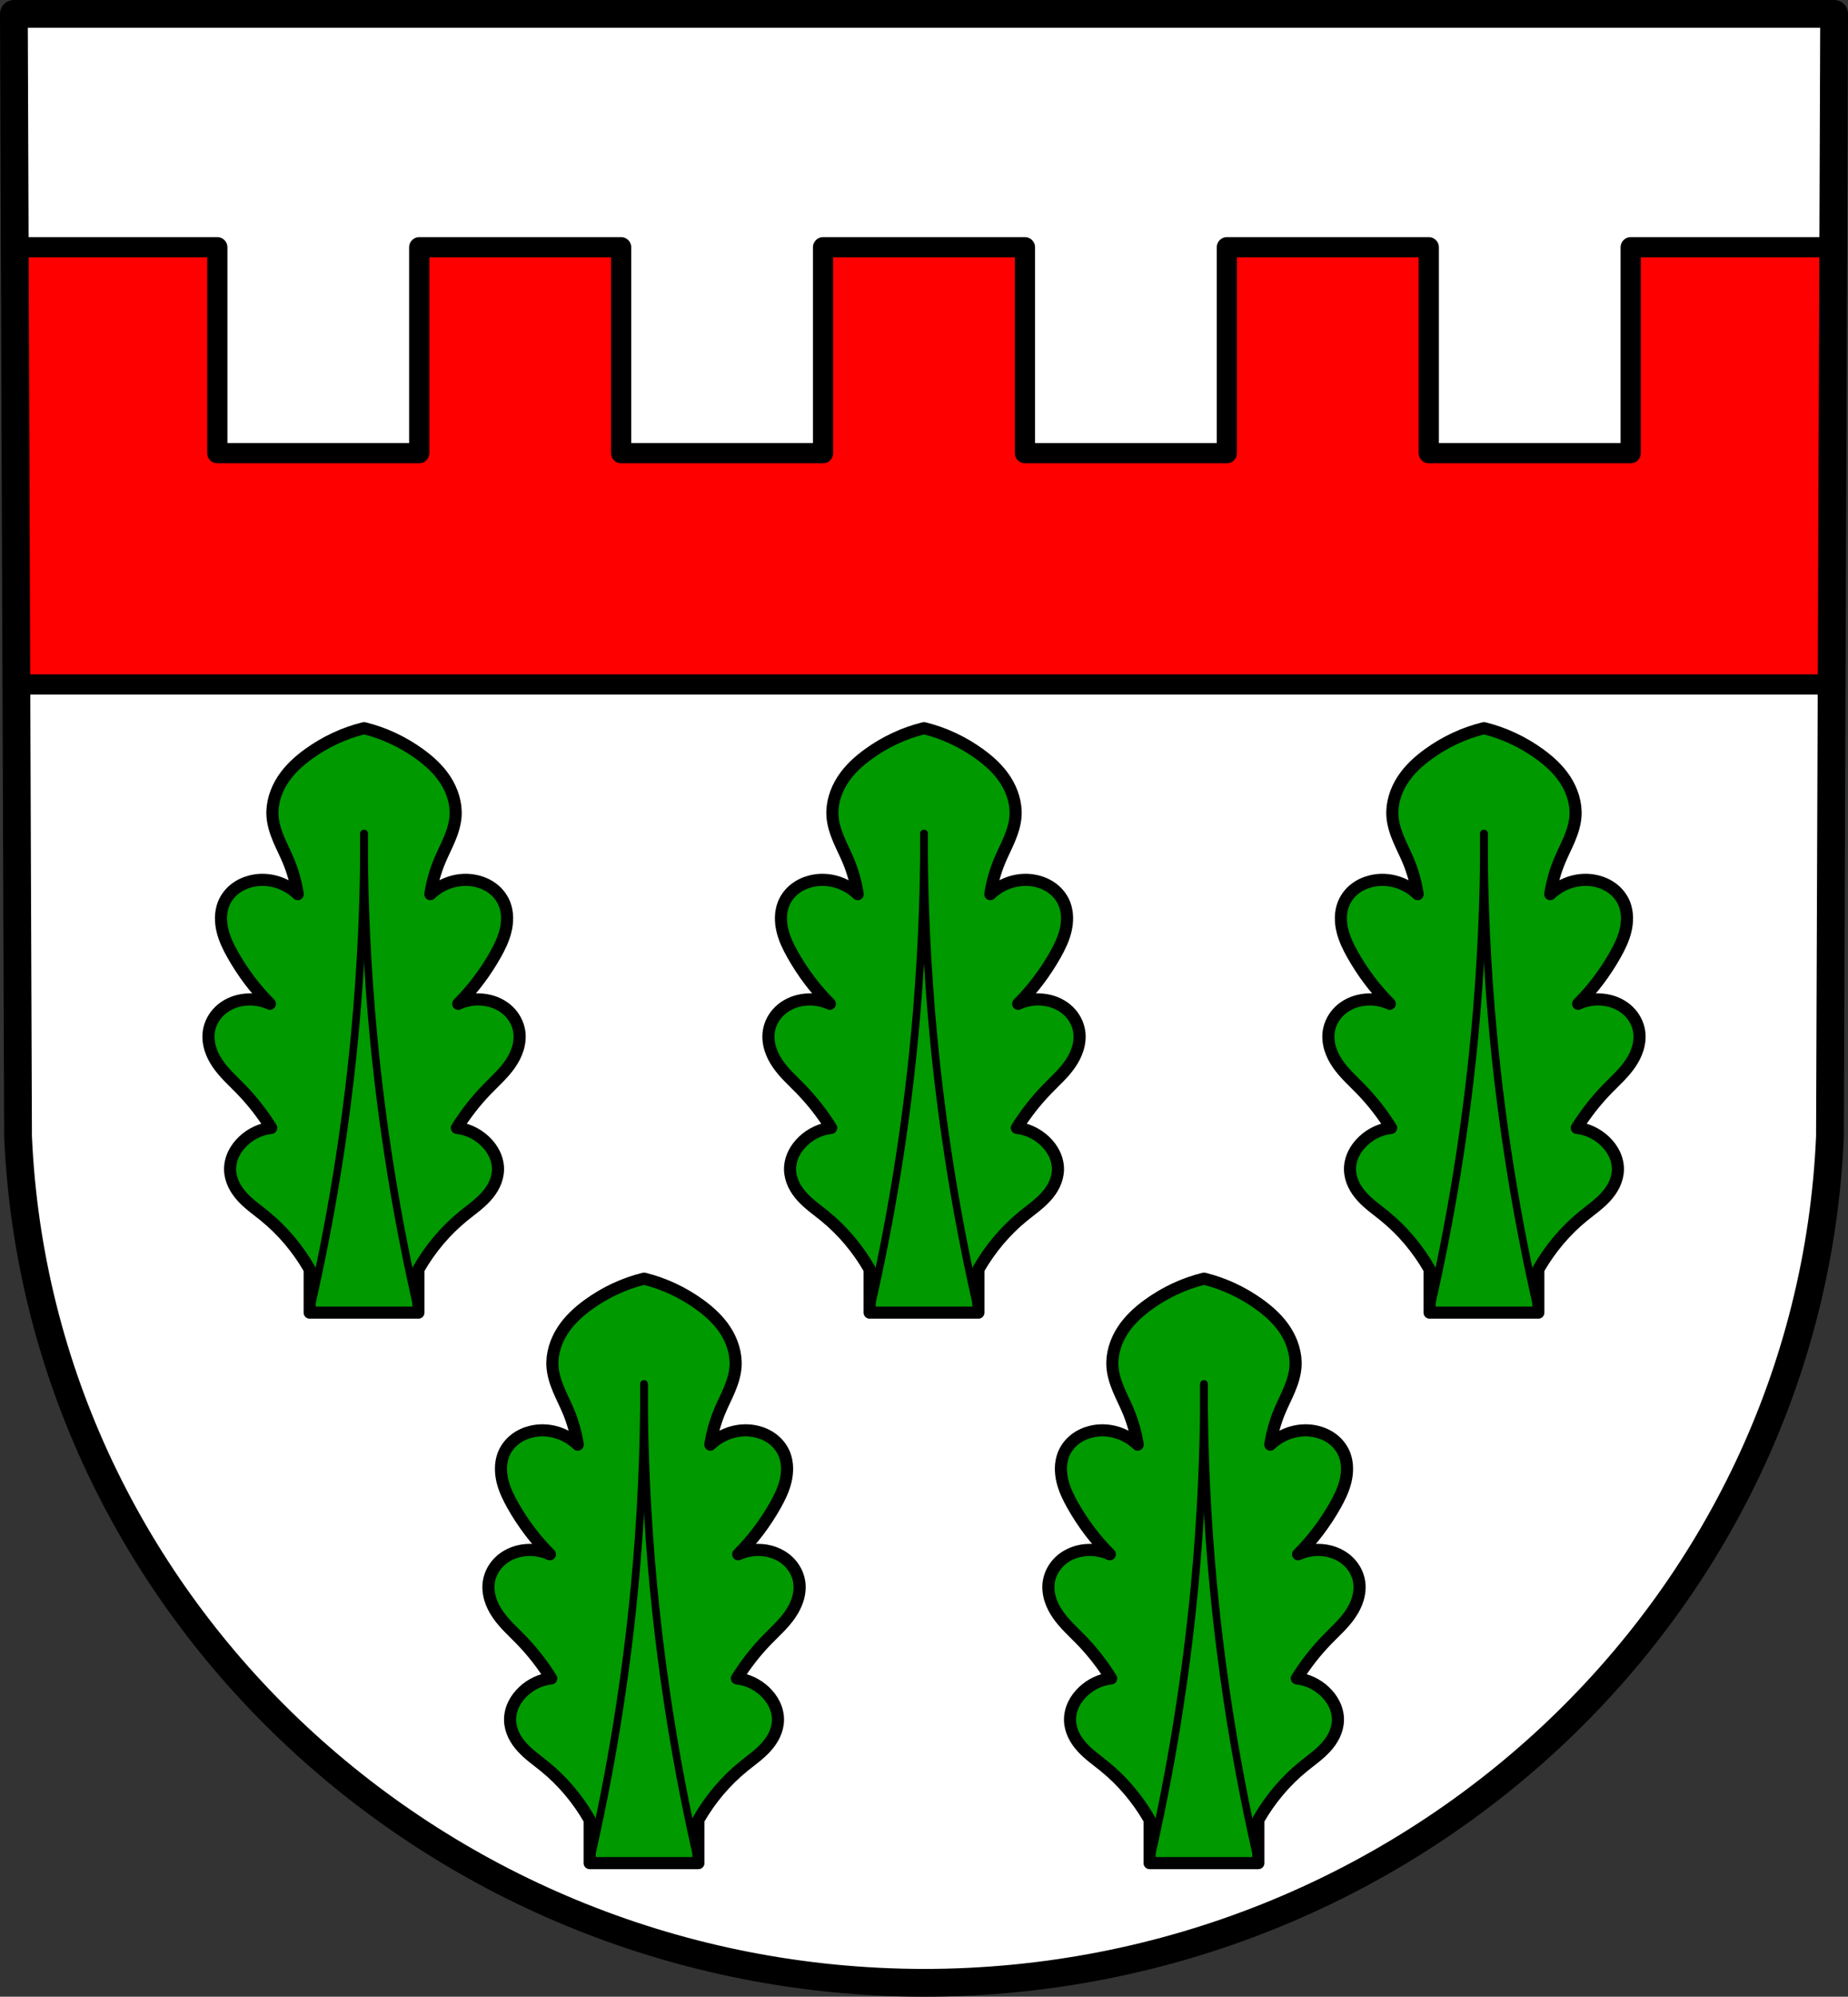 <?xml version="1.0" encoding="UTF-8" standalone="no"?>
<!-- Created with Inkscape (http://www.inkscape.org/) -->

<svg
   xmlns:dc="http://purl.org/dc/elements/1.1/"
   xmlns:cc="http://creativecommons.org/ns#"
   xmlns:rdf="http://www.w3.org/1999/02/22-rdf-syntax-ns#"
   xmlns:svg="http://www.w3.org/2000/svg"
   xmlns="http://www.w3.org/2000/svg"
   xmlns:sodipodi="http://sodipodi.sourceforge.net/DTD/sodipodi-0.dtd"
   xmlns:inkscape="http://www.inkscape.org/namespaces/inkscape"
   width="193.684mm"
   height="209.15mm"
   viewBox="0 0 193.684 209.15"
   version="1.1"
   id="svg153"
   inkscape:version="0.92.4 (5da689c313, 2019-01-14)"
   sodipodi:docname="DEU Hütterscheid COA.svg">
  <rect x="0" y="0" width="193.684" height="209.15" fill="#333333" stroke="none"/>
  <defs
     id="defs147">
    <inkscape:path-effect
       effect="spiro"
       id="path-effect1434"
       is_visible="true" />
    <inkscape:path-effect
       effect="spiro"
       id="path-effect1411"
       is_visible="true" />
    <inkscape:path-effect
       effect="spiro"
       id="path-effect1411-2"
       is_visible="true" />
    <inkscape:path-effect
       effect="spiro"
       id="path-effect1434-3"
       is_visible="true" />
    <inkscape:path-effect
       effect="spiro"
       id="path-effect1434-2"
       is_visible="true" />
    <inkscape:path-effect
       effect="spiro"
       id="path-effect1434-3-4"
       is_visible="true" />
    <inkscape:path-effect
       effect="spiro"
       id="path-effect1434-31"
       is_visible="true" />
    <inkscape:path-effect
       effect="spiro"
       id="path-effect1434-3-8"
       is_visible="true" />
    <inkscape:path-effect
       effect="spiro"
       id="path-effect1434-2-6"
       is_visible="true" />
    <inkscape:path-effect
       effect="spiro"
       id="path-effect1434-3-4-5"
       is_visible="true" />
    <inkscape:path-effect
       effect="spiro"
       id="path-effect1434-0"
       is_visible="true" />
    <inkscape:path-effect
       effect="spiro"
       id="path-effect1434-3-47"
       is_visible="true" />
  </defs>
  <sodipodi:namedview
     id="base"
     pagecolor="#ffffff"
     bordercolor="#666666"
     borderopacity="1.0"
     inkscape:pageopacity="0.0"
     inkscape:pageshadow="2"
     inkscape:zoom="0.69324393"
     inkscape:cx="366.01745"
     inkscape:cy="395.24328"
     inkscape:document-units="mm"
     inkscape:current-layer="layer1"
     showgrid="false"
     inkscape:window-width="1366"
     inkscape:window-height="745"
     inkscape:window-x="-8"
     inkscape:window-y="-8"
     inkscape:window-maximized="1"
     fit-margin-top="0"
     fit-margin-left="0"
     fit-margin-right="0"
     fit-margin-bottom="0"
     inkscape:snap-nodes="true"
     inkscape:snap-midpoints="true"
     inkscape:snap-smooth-nodes="true" />
  <g
     inkscape:label="Ebene 1"
     inkscape:groupmode="layer"
     id="layer1"
     transform="translate(-4.777,-8.143)">
    <path
       style="fill:#ffffff;fill-rule:evenodd;stroke:none;stroke-width:2.91;stroke-linecap:round;stroke-linejoin:round;stroke-miterlimit:4;stroke-dasharray:none;stroke-opacity:1"
       inkscape:connector-curvature="0"
       d="M 197.006,9.598 196.57,127.179 c -2.123,49.459 -44.075,88.631 -94.951,88.658 C 50.789,215.777 8.821,176.591 6.668,127.179 L 6.232,9.598 H 101.617 Z"
       id="path10563-0-6-0-9"
       sodipodi:nodetypes="ccccccc" />
    <path
       style="fill:#ff0000;stroke:#000000;stroke-width:2.117;stroke-linecap:round;stroke-linejoin:round;stroke-miterlimit:4;stroke-dasharray:none;stroke-opacity:1;fill-opacity:1"
       d="m 6.393,34.043 v 21.568 h -0.006 l 0.006,1.532 v 0.016 l 0.007,1.836 0.077,20.844 H 196.761 l 0.041,-11.025 0.037,-9.819 0.007,-1.836 v -0.016 l 0.006,-1.532 h -0.006 V 34.043 h -21.162 V 55.61 H 154.523 V 34.043 h -21.162 v 21.568 h -21.162 V 34.043 H 91.038 V 55.61 H 69.877 V 34.043 H 48.715 V 55.61 H 27.554 V 34.043 Z"
       id="rect1272"
       inkscape:connector-curvature="0" />
    <path
       style="fill:none;fill-rule:evenodd;stroke:#000000;stroke-width:2.91;stroke-linecap:round;stroke-linejoin:round;stroke-miterlimit:4;stroke-dasharray:none;stroke-opacity:1"
       inkscape:connector-curvature="0"
       d="M 197.006,9.598 196.57,127.179 c -2.123,49.459 -44.075,88.631 -94.951,88.658 C 50.789,215.777 8.821,176.591 6.668,127.179 L 6.232,9.598 H 101.617 Z"
       id="path10563-0-6-0"
       sodipodi:nodetypes="ccccccc" />
    <g
       id="g1541"
       transform="translate(208.617,4.379)">
      <path
         inkscape:connector-curvature="0"
         id="path1409"
         d="m -106.998,80.038 c -2.077,0.508 -4.067,1.435 -5.838,2.721 -1.027,0.745 -1.991,1.623 -2.7,2.722 -0.708,1.099 -1.147,2.439 -1.053,3.778 0.059,0.841 0.321,1.65 0.643,2.416 0.322,0.767 0.705,1.502 1.025,2.27 0.461,1.106 0.789,2.279 0.973,3.477 -1.304,-1.248 -3.168,-1.769 -4.865,-1.36 -0.621,0.15 -1.221,0.418 -1.735,0.825 -0.514,0.407 -0.939,0.955 -1.184,1.593 -0.332,0.863 -0.32,1.848 -0.103,2.753 0.217,0.905 0.627,1.741 1.076,2.538 1.07,1.898 2.384,3.634 3.892,5.139 -1.045,-0.482 -2.232,-0.59 -3.336,-0.302 -0.726,0.189 -1.421,0.55 -1.974,1.095 -0.553,0.545 -0.959,1.279 -1.084,2.079 -0.095,0.606 -0.029,1.235 0.147,1.819 0.177,0.584 0.461,1.125 0.801,1.616 0.679,0.983 1.566,1.768 2.388,2.611 1.198,1.229 2.272,2.6 3.197,4.081 -1.07,0.114 -2.105,0.596 -2.919,1.36 -0.405,0.38 -0.758,0.832 -1.008,1.347 -0.25,0.515 -0.394,1.094 -0.382,1.676 0.011,0.54 0.155,1.071 0.383,1.551 0.228,0.479 0.539,0.908 0.889,1.291 0.699,0.767 1.546,1.349 2.342,1.995 1.876,1.524 3.488,3.431 4.726,5.593 v 4.535 h 5.699 5.699 v -4.535 c 1.238,-2.162 2.85,-4.069 4.726,-5.593 0.795,-0.646 1.643,-1.229 2.342,-1.995 0.35,-0.383 0.661,-0.812 0.889,-1.291 0.228,-0.479 0.372,-1.011 0.383,-1.551 0.012,-0.582 -0.132,-1.162 -0.382,-1.676 -0.25,-0.515 -0.603,-0.966 -1.008,-1.347 -0.814,-0.764 -1.849,-1.246 -2.919,-1.36 0.925,-1.482 1.999,-2.853 3.197,-4.081 0.822,-0.843 1.71,-1.628 2.388,-2.611 0.339,-0.492 0.624,-1.032 0.801,-1.616 0.177,-0.584 0.242,-1.213 0.147,-1.819 -0.125,-0.8 -0.531,-1.535 -1.084,-2.079 -0.553,-0.545 -1.248,-0.906 -1.974,-1.095 -1.104,-0.287 -2.291,-0.18 -3.336,0.302 1.508,-1.506 2.822,-3.241 3.892,-5.139 0.449,-0.797 0.86,-1.633 1.076,-2.538 0.217,-0.905 0.228,-1.89 -0.103,-2.753 -0.245,-0.638 -0.67,-1.186 -1.184,-1.593 -0.514,-0.407 -1.114,-0.676 -1.735,-0.825 -1.696,-0.409 -3.56,0.112 -4.865,1.36 0.184,-1.198 0.512,-2.37 0.973,-3.477 0.32,-0.768 0.703,-1.503 1.025,-2.27 0.322,-0.767 0.584,-1.576 0.643,-2.416 0.093,-1.338 -0.345,-2.678 -1.053,-3.778 -0.708,-1.099 -1.673,-1.977 -2.699,-2.722 -1.771,-1.285 -3.761,-2.213 -5.838,-2.721 z"
         style="fill:#009900;fill-opacity:1;stroke:#000000;stroke-width:1.269;stroke-linecap:round;stroke-linejoin:round;stroke-miterlimit:4;stroke-dasharray:none;stroke-opacity:1" />
      <path
         sodipodi:nodetypes="cac"
         inkscape:original-d="m -106.99801,91.073032 c 0,0 -0.25619,14.188378 -0.99135,21.236778 -1.01418,9.7235 -3.13806,21.59179 -4.70749,28.94849"
         inkscape:path-effect="#path-effect1434"
         inkscape:connector-curvature="0"
         id="path1432"
         d="m -106.998,91.073 c 0.011,7.089 -0.32,14.179 -0.991,21.237 -0.926,9.74 -2.5,19.417 -4.707,28.948"
         style="fill:none;stroke:#000000;stroke-width:0.794;stroke-linecap:round;stroke-linejoin:round;stroke-miterlimit:4;stroke-dasharray:none;stroke-opacity:1" />
      <path
         sodipodi:nodetypes="cac"
         inkscape:original-d="m -106.99801,91.073032 c 0,0 -0.25619,14.188378 -0.99135,21.236778 -1.01418,9.7235 -3.13806,21.59179 -4.70749,28.94849"
         inkscape:path-effect="#path-effect1434-3"
         inkscape:connector-curvature="0"
         id="path1432-6"
         d="m -106.998,91.073 c 0.011,7.089 -0.32,14.179 -0.991,21.237 -0.926,9.74 -2.5,19.417 -4.707,28.948"
         style="fill:none;stroke:#000000;stroke-width:0.794;stroke-linecap:round;stroke-linejoin:round;stroke-miterlimit:4;stroke-dasharray:none;stroke-opacity:1"
         transform="matrix(-1,0,0,1,-213.996,0)" />
    </g>
    <g
       transform="translate(149.929,4.379)"
       id="g1541-6">
      <path
         inkscape:connector-curvature="0"
         id="path1409-9"
         d="m -106.998,80.038 c -2.077,0.508 -4.067,1.435 -5.838,2.721 -1.027,0.745 -1.991,1.623 -2.7,2.722 -0.708,1.099 -1.147,2.439 -1.053,3.778 0.059,0.841 0.321,1.65 0.643,2.416 0.322,0.767 0.705,1.502 1.025,2.27 0.461,1.106 0.789,2.279 0.973,3.477 -1.304,-1.248 -3.168,-1.769 -4.865,-1.36 -0.621,0.15 -1.221,0.418 -1.735,0.825 -0.514,0.407 -0.939,0.955 -1.184,1.593 -0.332,0.863 -0.32,1.848 -0.103,2.753 0.217,0.905 0.627,1.741 1.076,2.538 1.07,1.898 2.384,3.634 3.892,5.139 -1.045,-0.482 -2.232,-0.59 -3.336,-0.302 -0.726,0.189 -1.421,0.55 -1.974,1.095 -0.553,0.545 -0.959,1.279 -1.084,2.079 -0.095,0.606 -0.029,1.235 0.147,1.819 0.177,0.584 0.461,1.125 0.801,1.616 0.679,0.983 1.566,1.768 2.388,2.611 1.198,1.229 2.272,2.6 3.197,4.081 -1.07,0.114 -2.105,0.596 -2.919,1.36 -0.405,0.38 -0.758,0.832 -1.008,1.347 -0.25,0.515 -0.394,1.094 -0.382,1.676 0.011,0.54 0.155,1.071 0.383,1.551 0.228,0.479 0.539,0.908 0.889,1.291 0.699,0.767 1.546,1.349 2.342,1.995 1.876,1.524 3.488,3.431 4.726,5.593 v 4.535 h 5.699 5.699 v -4.535 c 1.238,-2.162 2.85,-4.069 4.726,-5.593 0.795,-0.646 1.643,-1.229 2.342,-1.995 0.35,-0.383 0.661,-0.812 0.889,-1.291 0.228,-0.479 0.372,-1.011 0.383,-1.551 0.012,-0.582 -0.132,-1.162 -0.382,-1.676 -0.25,-0.515 -0.603,-0.966 -1.008,-1.347 -0.814,-0.764 -1.849,-1.246 -2.919,-1.36 0.925,-1.482 1.999,-2.853 3.197,-4.081 0.822,-0.843 1.71,-1.628 2.388,-2.611 0.339,-0.492 0.624,-1.032 0.801,-1.616 0.177,-0.584 0.242,-1.213 0.147,-1.819 -0.125,-0.8 -0.531,-1.535 -1.084,-2.079 -0.553,-0.545 -1.248,-0.906 -1.974,-1.095 -1.104,-0.287 -2.291,-0.18 -3.336,0.302 1.508,-1.506 2.822,-3.241 3.892,-5.139 0.449,-0.797 0.86,-1.633 1.076,-2.538 0.217,-0.905 0.228,-1.89 -0.103,-2.753 -0.245,-0.638 -0.67,-1.186 -1.184,-1.593 -0.514,-0.407 -1.114,-0.676 -1.735,-0.825 -1.696,-0.409 -3.56,0.112 -4.865,1.36 0.184,-1.198 0.512,-2.37 0.973,-3.477 0.32,-0.768 0.703,-1.503 1.025,-2.27 0.322,-0.767 0.584,-1.576 0.643,-2.416 0.093,-1.338 -0.345,-2.678 -1.053,-3.778 -0.708,-1.099 -1.673,-1.977 -2.699,-2.722 -1.771,-1.285 -3.761,-2.213 -5.838,-2.721 z"
         style="fill:#009900;fill-opacity:1;stroke:#000000;stroke-width:1.269;stroke-linecap:round;stroke-linejoin:round;stroke-miterlimit:4;stroke-dasharray:none;stroke-opacity:1" />
      <path
         sodipodi:nodetypes="cac"
         inkscape:original-d="m -106.99801,91.073032 c 0,0 -0.25619,14.188378 -0.99135,21.236778 -1.01418,9.7235 -3.13806,21.59179 -4.70749,28.94849"
         inkscape:path-effect="#path-effect1434-2"
         inkscape:connector-curvature="0"
         id="path1432-8"
         d="m -106.998,91.073 c 0.011,7.089 -0.32,14.179 -0.991,21.237 -0.926,9.74 -2.5,19.417 -4.707,28.948"
         style="fill:none;stroke:#000000;stroke-width:0.794;stroke-linecap:round;stroke-linejoin:round;stroke-miterlimit:4;stroke-dasharray:none;stroke-opacity:1" />
      <path
         sodipodi:nodetypes="cac"
         inkscape:original-d="m -106.99801,91.073032 c 0,0 -0.25619,14.188378 -0.99135,21.236778 -1.01418,9.7235 -3.13806,21.59179 -4.70749,28.94849"
         inkscape:path-effect="#path-effect1434-3-4"
         inkscape:connector-curvature="0"
         id="path1432-6-7"
         d="m -106.998,91.073 c 0.011,7.089 -0.32,14.179 -0.991,21.237 -0.926,9.74 -2.5,19.417 -4.707,28.948"
         style="fill:none;stroke:#000000;stroke-width:0.794;stroke-linecap:round;stroke-linejoin:round;stroke-miterlimit:4;stroke-dasharray:none;stroke-opacity:1"
         transform="matrix(-1,0,0,1,-213.996,0)" />
    </g>
    <g
       transform="translate(267.304,4.379)"
       id="g1541-1">
      <path
         inkscape:connector-curvature="0"
         id="path1409-8"
         d="m -106.998,80.038 c -2.077,0.508 -4.067,1.435 -5.838,2.721 -1.027,0.745 -1.991,1.623 -2.7,2.722 -0.708,1.099 -1.147,2.439 -1.053,3.778 0.059,0.841 0.321,1.65 0.643,2.416 0.322,0.767 0.705,1.502 1.025,2.27 0.461,1.106 0.789,2.279 0.973,3.477 -1.304,-1.248 -3.168,-1.769 -4.865,-1.36 -0.621,0.15 -1.221,0.418 -1.735,0.825 -0.514,0.407 -0.939,0.955 -1.184,1.593 -0.332,0.863 -0.32,1.848 -0.103,2.753 0.217,0.905 0.627,1.741 1.076,2.538 1.07,1.898 2.384,3.634 3.892,5.139 -1.045,-0.482 -2.232,-0.59 -3.336,-0.302 -0.726,0.189 -1.421,0.55 -1.974,1.095 -0.553,0.545 -0.959,1.279 -1.084,2.079 -0.095,0.606 -0.029,1.235 0.147,1.819 0.177,0.584 0.461,1.125 0.801,1.616 0.679,0.983 1.566,1.768 2.388,2.611 1.198,1.229 2.272,2.6 3.197,4.081 -1.07,0.114 -2.105,0.596 -2.919,1.36 -0.405,0.38 -0.758,0.832 -1.008,1.347 -0.25,0.515 -0.394,1.094 -0.382,1.676 0.011,0.54 0.155,1.071 0.383,1.551 0.228,0.479 0.539,0.908 0.889,1.291 0.699,0.767 1.546,1.349 2.342,1.995 1.876,1.524 3.488,3.431 4.726,5.593 v 4.535 h 5.699 5.699 v -4.535 c 1.238,-2.162 2.85,-4.069 4.726,-5.593 0.795,-0.646 1.643,-1.229 2.342,-1.995 0.35,-0.383 0.661,-0.812 0.889,-1.291 0.228,-0.479 0.372,-1.011 0.383,-1.551 0.012,-0.582 -0.132,-1.162 -0.382,-1.676 -0.25,-0.515 -0.603,-0.966 -1.008,-1.347 -0.814,-0.764 -1.849,-1.246 -2.919,-1.36 0.925,-1.482 1.999,-2.853 3.197,-4.081 0.822,-0.843 1.71,-1.628 2.388,-2.611 0.339,-0.492 0.624,-1.032 0.801,-1.616 0.177,-0.584 0.242,-1.213 0.147,-1.819 -0.125,-0.8 -0.531,-1.535 -1.084,-2.079 -0.553,-0.545 -1.248,-0.906 -1.974,-1.095 -1.104,-0.287 -2.291,-0.18 -3.336,0.302 1.508,-1.506 2.822,-3.241 3.892,-5.139 0.449,-0.797 0.86,-1.633 1.076,-2.538 0.217,-0.905 0.228,-1.89 -0.103,-2.753 -0.245,-0.638 -0.67,-1.186 -1.184,-1.593 -0.514,-0.407 -1.114,-0.676 -1.735,-0.825 -1.696,-0.409 -3.56,0.112 -4.865,1.36 0.184,-1.198 0.512,-2.37 0.973,-3.477 0.32,-0.768 0.703,-1.503 1.025,-2.27 0.322,-0.767 0.584,-1.576 0.643,-2.416 0.093,-1.338 -0.345,-2.678 -1.053,-3.778 -0.708,-1.099 -1.673,-1.977 -2.699,-2.722 -1.771,-1.285 -3.761,-2.213 -5.838,-2.721 z"
         style="fill:#009900;fill-opacity:1;stroke:#000000;stroke-width:1.269;stroke-linecap:round;stroke-linejoin:round;stroke-miterlimit:4;stroke-dasharray:none;stroke-opacity:1" />
      <path
         sodipodi:nodetypes="cac"
         inkscape:original-d="m -106.99801,91.073032 c 0,0 -0.25619,14.188378 -0.99135,21.236778 -1.01418,9.7235 -3.13806,21.59179 -4.70749,28.94849"
         inkscape:path-effect="#path-effect1434-31"
         inkscape:connector-curvature="0"
         id="path1432-9"
         d="m -106.998,91.073 c 0.011,7.089 -0.32,14.179 -0.991,21.237 -0.926,9.74 -2.5,19.417 -4.707,28.948"
         style="fill:none;stroke:#000000;stroke-width:0.794;stroke-linecap:round;stroke-linejoin:round;stroke-miterlimit:4;stroke-dasharray:none;stroke-opacity:1" />
      <path
         sodipodi:nodetypes="cac"
         inkscape:original-d="m -106.99801,91.073032 c 0,0 -0.25619,14.188378 -0.99135,21.236778 -1.01418,9.7235 -3.13806,21.59179 -4.70749,28.94849"
         inkscape:path-effect="#path-effect1434-3-8"
         inkscape:connector-curvature="0"
         id="path1432-6-9"
         d="m -106.998,91.073 c 0.011,7.089 -0.32,14.179 -0.991,21.237 -0.926,9.74 -2.5,19.417 -4.707,28.948"
         style="fill:none;stroke:#000000;stroke-width:0.794;stroke-linecap:round;stroke-linejoin:round;stroke-miterlimit:4;stroke-dasharray:none;stroke-opacity:1"
         transform="matrix(-1,0,0,1,-213.996,0)" />
    </g>
    <g
       id="g1671"
       transform="translate(107.317,59.972)">
      <g
         transform="translate(130.643,2.069)"
         id="g1541-66">
        <path
           style="fill:#009900;fill-opacity:1;stroke:#000000;stroke-width:1.269;stroke-linecap:round;stroke-linejoin:round;stroke-miterlimit:4;stroke-dasharray:none;stroke-opacity:1"
           d="m -106.998,80.038 c -2.077,0.508 -4.067,1.435 -5.838,2.721 -1.027,0.745 -1.991,1.623 -2.7,2.722 -0.708,1.099 -1.147,2.439 -1.053,3.778 0.059,0.841 0.321,1.65 0.643,2.416 0.322,0.767 0.705,1.502 1.025,2.27 0.461,1.106 0.789,2.279 0.973,3.477 -1.304,-1.248 -3.168,-1.769 -4.865,-1.36 -0.621,0.15 -1.221,0.418 -1.735,0.825 -0.514,0.407 -0.939,0.955 -1.184,1.593 -0.332,0.863 -0.32,1.848 -0.103,2.753 0.217,0.905 0.627,1.741 1.076,2.538 1.07,1.898 2.384,3.634 3.892,5.139 -1.045,-0.482 -2.232,-0.59 -3.336,-0.302 -0.726,0.189 -1.421,0.55 -1.974,1.095 -0.553,0.545 -0.959,1.279 -1.084,2.079 -0.095,0.606 -0.029,1.235 0.147,1.819 0.177,0.584 0.461,1.125 0.801,1.616 0.679,0.983 1.566,1.768 2.388,2.611 1.198,1.229 2.272,2.6 3.197,4.081 -1.07,0.114 -2.105,0.596 -2.919,1.36 -0.405,0.38 -0.758,0.832 -1.008,1.347 -0.25,0.515 -0.394,1.094 -0.382,1.676 0.011,0.54 0.155,1.071 0.383,1.551 0.228,0.479 0.539,0.908 0.889,1.291 0.699,0.767 1.546,1.349 2.342,1.995 1.876,1.524 3.488,3.431 4.726,5.593 v 4.535 h 5.699 5.699 v -4.535 c 1.238,-2.162 2.85,-4.069 4.726,-5.593 0.795,-0.646 1.643,-1.229 2.342,-1.995 0.35,-0.383 0.661,-0.812 0.889,-1.291 0.228,-0.479 0.372,-1.011 0.383,-1.551 0.012,-0.582 -0.132,-1.162 -0.382,-1.676 -0.25,-0.515 -0.603,-0.966 -1.008,-1.347 -0.814,-0.764 -1.849,-1.246 -2.919,-1.36 0.925,-1.482 1.999,-2.853 3.197,-4.081 0.822,-0.843 1.71,-1.628 2.388,-2.611 0.339,-0.492 0.624,-1.032 0.801,-1.616 0.177,-0.584 0.242,-1.213 0.147,-1.819 -0.125,-0.8 -0.531,-1.535 -1.084,-2.079 -0.553,-0.545 -1.248,-0.906 -1.974,-1.095 -1.104,-0.287 -2.291,-0.18 -3.336,0.302 1.508,-1.506 2.822,-3.241 3.892,-5.139 0.449,-0.797 0.86,-1.633 1.076,-2.538 0.217,-0.905 0.228,-1.89 -0.103,-2.753 -0.245,-0.638 -0.67,-1.186 -1.184,-1.593 -0.514,-0.407 -1.114,-0.676 -1.735,-0.825 -1.696,-0.409 -3.56,0.112 -4.865,1.36 0.184,-1.198 0.512,-2.37 0.973,-3.477 0.32,-0.768 0.703,-1.503 1.025,-2.27 0.322,-0.767 0.584,-1.576 0.643,-2.416 0.093,-1.338 -0.345,-2.678 -1.053,-3.778 -0.708,-1.099 -1.673,-1.977 -2.699,-2.722 -1.771,-1.285 -3.761,-2.213 -5.838,-2.721 z"
           id="path1409-7"
           inkscape:connector-curvature="0" />
        <path
           style="fill:none;stroke:#000000;stroke-width:0.794;stroke-linecap:round;stroke-linejoin:round;stroke-miterlimit:4;stroke-dasharray:none;stroke-opacity:1"
           d="m -106.998,91.073 c 0.011,7.089 -0.32,14.179 -0.991,21.237 -0.926,9.74 -2.5,19.417 -4.707,28.948"
           id="path1432-90"
           inkscape:connector-curvature="0"
           inkscape:path-effect="#path-effect1434-0"
           inkscape:original-d="m -106.99801,91.073032 c 0,0 -0.25619,14.188378 -0.99135,21.236778 -1.01418,9.7235 -3.13806,21.59179 -4.70749,28.94849"
           sodipodi:nodetypes="cac" />
        <path
           transform="matrix(-1,0,0,1,-213.996,0)"
           style="fill:none;stroke:#000000;stroke-width:0.794;stroke-linecap:round;stroke-linejoin:round;stroke-miterlimit:4;stroke-dasharray:none;stroke-opacity:1"
           d="m -106.998,91.073 c 0.011,7.089 -0.32,14.179 -0.991,21.237 -0.926,9.74 -2.5,19.417 -4.707,28.948"
           id="path1432-6-5"
           inkscape:connector-curvature="0"
           inkscape:path-effect="#path-effect1434-3-47"
           inkscape:original-d="m -106.99801,91.073032 c 0,0 -0.25619,14.188378 -0.99135,21.236778 -1.01418,9.7235 -3.13806,21.59179 -4.70749,28.94849"
           sodipodi:nodetypes="cac" />
      </g>
      <g
         id="g1541-6-4"
         transform="translate(71.956,2.069)">
        <path
           style="fill:#009900;fill-opacity:1;stroke:#000000;stroke-width:1.269;stroke-linecap:round;stroke-linejoin:round;stroke-miterlimit:4;stroke-dasharray:none;stroke-opacity:1"
           d="m -106.998,80.038 c -2.077,0.508 -4.067,1.435 -5.838,2.721 -1.027,0.745 -1.991,1.623 -2.7,2.722 -0.708,1.099 -1.147,2.439 -1.053,3.778 0.059,0.841 0.321,1.65 0.643,2.416 0.322,0.767 0.705,1.502 1.025,2.27 0.461,1.106 0.789,2.279 0.973,3.477 -1.304,-1.248 -3.168,-1.769 -4.865,-1.36 -0.621,0.15 -1.221,0.418 -1.735,0.825 -0.514,0.407 -0.939,0.955 -1.184,1.593 -0.332,0.863 -0.32,1.848 -0.103,2.753 0.217,0.905 0.627,1.741 1.076,2.538 1.07,1.898 2.384,3.634 3.892,5.139 -1.045,-0.482 -2.232,-0.59 -3.336,-0.302 -0.726,0.189 -1.421,0.55 -1.974,1.095 -0.553,0.545 -0.959,1.279 -1.084,2.079 -0.095,0.606 -0.029,1.235 0.147,1.819 0.177,0.584 0.461,1.125 0.801,1.616 0.679,0.983 1.566,1.768 2.388,2.611 1.198,1.229 2.272,2.6 3.197,4.081 -1.07,0.114 -2.105,0.596 -2.919,1.36 -0.405,0.38 -0.758,0.832 -1.008,1.347 -0.25,0.515 -0.394,1.094 -0.382,1.676 0.011,0.54 0.155,1.071 0.383,1.551 0.228,0.479 0.539,0.908 0.889,1.291 0.699,0.767 1.546,1.349 2.342,1.995 1.876,1.524 3.488,3.431 4.726,5.593 v 4.535 h 5.699 5.699 v -4.535 c 1.238,-2.162 2.85,-4.069 4.726,-5.593 0.795,-0.646 1.643,-1.229 2.342,-1.995 0.35,-0.383 0.661,-0.812 0.889,-1.291 0.228,-0.479 0.372,-1.011 0.383,-1.551 0.012,-0.582 -0.132,-1.162 -0.382,-1.676 -0.25,-0.515 -0.603,-0.966 -1.008,-1.347 -0.814,-0.764 -1.849,-1.246 -2.919,-1.36 0.925,-1.482 1.999,-2.853 3.197,-4.081 0.822,-0.843 1.71,-1.628 2.388,-2.611 0.339,-0.492 0.624,-1.032 0.801,-1.616 0.177,-0.584 0.242,-1.213 0.147,-1.819 -0.125,-0.8 -0.531,-1.535 -1.084,-2.079 -0.553,-0.545 -1.248,-0.906 -1.974,-1.095 -1.104,-0.287 -2.291,-0.18 -3.336,0.302 1.508,-1.506 2.822,-3.241 3.892,-5.139 0.449,-0.797 0.86,-1.633 1.076,-2.538 0.217,-0.905 0.228,-1.89 -0.103,-2.753 -0.245,-0.638 -0.67,-1.186 -1.184,-1.593 -0.514,-0.407 -1.114,-0.676 -1.735,-0.825 -1.696,-0.409 -3.56,0.112 -4.865,1.36 0.184,-1.198 0.512,-2.37 0.973,-3.477 0.32,-0.768 0.703,-1.503 1.025,-2.27 0.322,-0.767 0.584,-1.576 0.643,-2.416 0.093,-1.338 -0.345,-2.678 -1.053,-3.778 -0.708,-1.099 -1.673,-1.977 -2.699,-2.722 -1.771,-1.285 -3.761,-2.213 -5.838,-2.721 z"
           id="path1409-9-8"
           inkscape:connector-curvature="0" />
        <path
           style="fill:none;stroke:#000000;stroke-width:0.794;stroke-linecap:round;stroke-linejoin:round;stroke-miterlimit:4;stroke-dasharray:none;stroke-opacity:1"
           d="m -106.998,91.073 c 0.011,7.089 -0.32,14.179 -0.991,21.237 -0.926,9.74 -2.5,19.417 -4.707,28.948"
           id="path1432-8-0"
           inkscape:connector-curvature="0"
           inkscape:path-effect="#path-effect1434-2-6"
           inkscape:original-d="m -106.99801,91.073032 c 0,0 -0.25619,14.188378 -0.99135,21.236778 -1.01418,9.7235 -3.13806,21.59179 -4.70749,28.94849"
           sodipodi:nodetypes="cac" />
        <path
           transform="matrix(-1,0,0,1,-213.996,0)"
           style="fill:none;stroke:#000000;stroke-width:0.794;stroke-linecap:round;stroke-linejoin:round;stroke-miterlimit:4;stroke-dasharray:none;stroke-opacity:1"
           d="m -106.998,91.073 c 0.011,7.089 -0.32,14.179 -0.991,21.237 -0.926,9.74 -2.5,19.417 -4.707,28.948"
           id="path1432-6-7-2"
           inkscape:connector-curvature="0"
           inkscape:path-effect="#path-effect1434-3-4-5"
           inkscape:original-d="m -106.99801,91.073032 c 0,0 -0.25619,14.188378 -0.99135,21.236778 -1.01418,9.7235 -3.13806,21.59179 -4.70749,28.94849"
           sodipodi:nodetypes="cac" />
      </g>
    </g>
  </g>
</svg>
